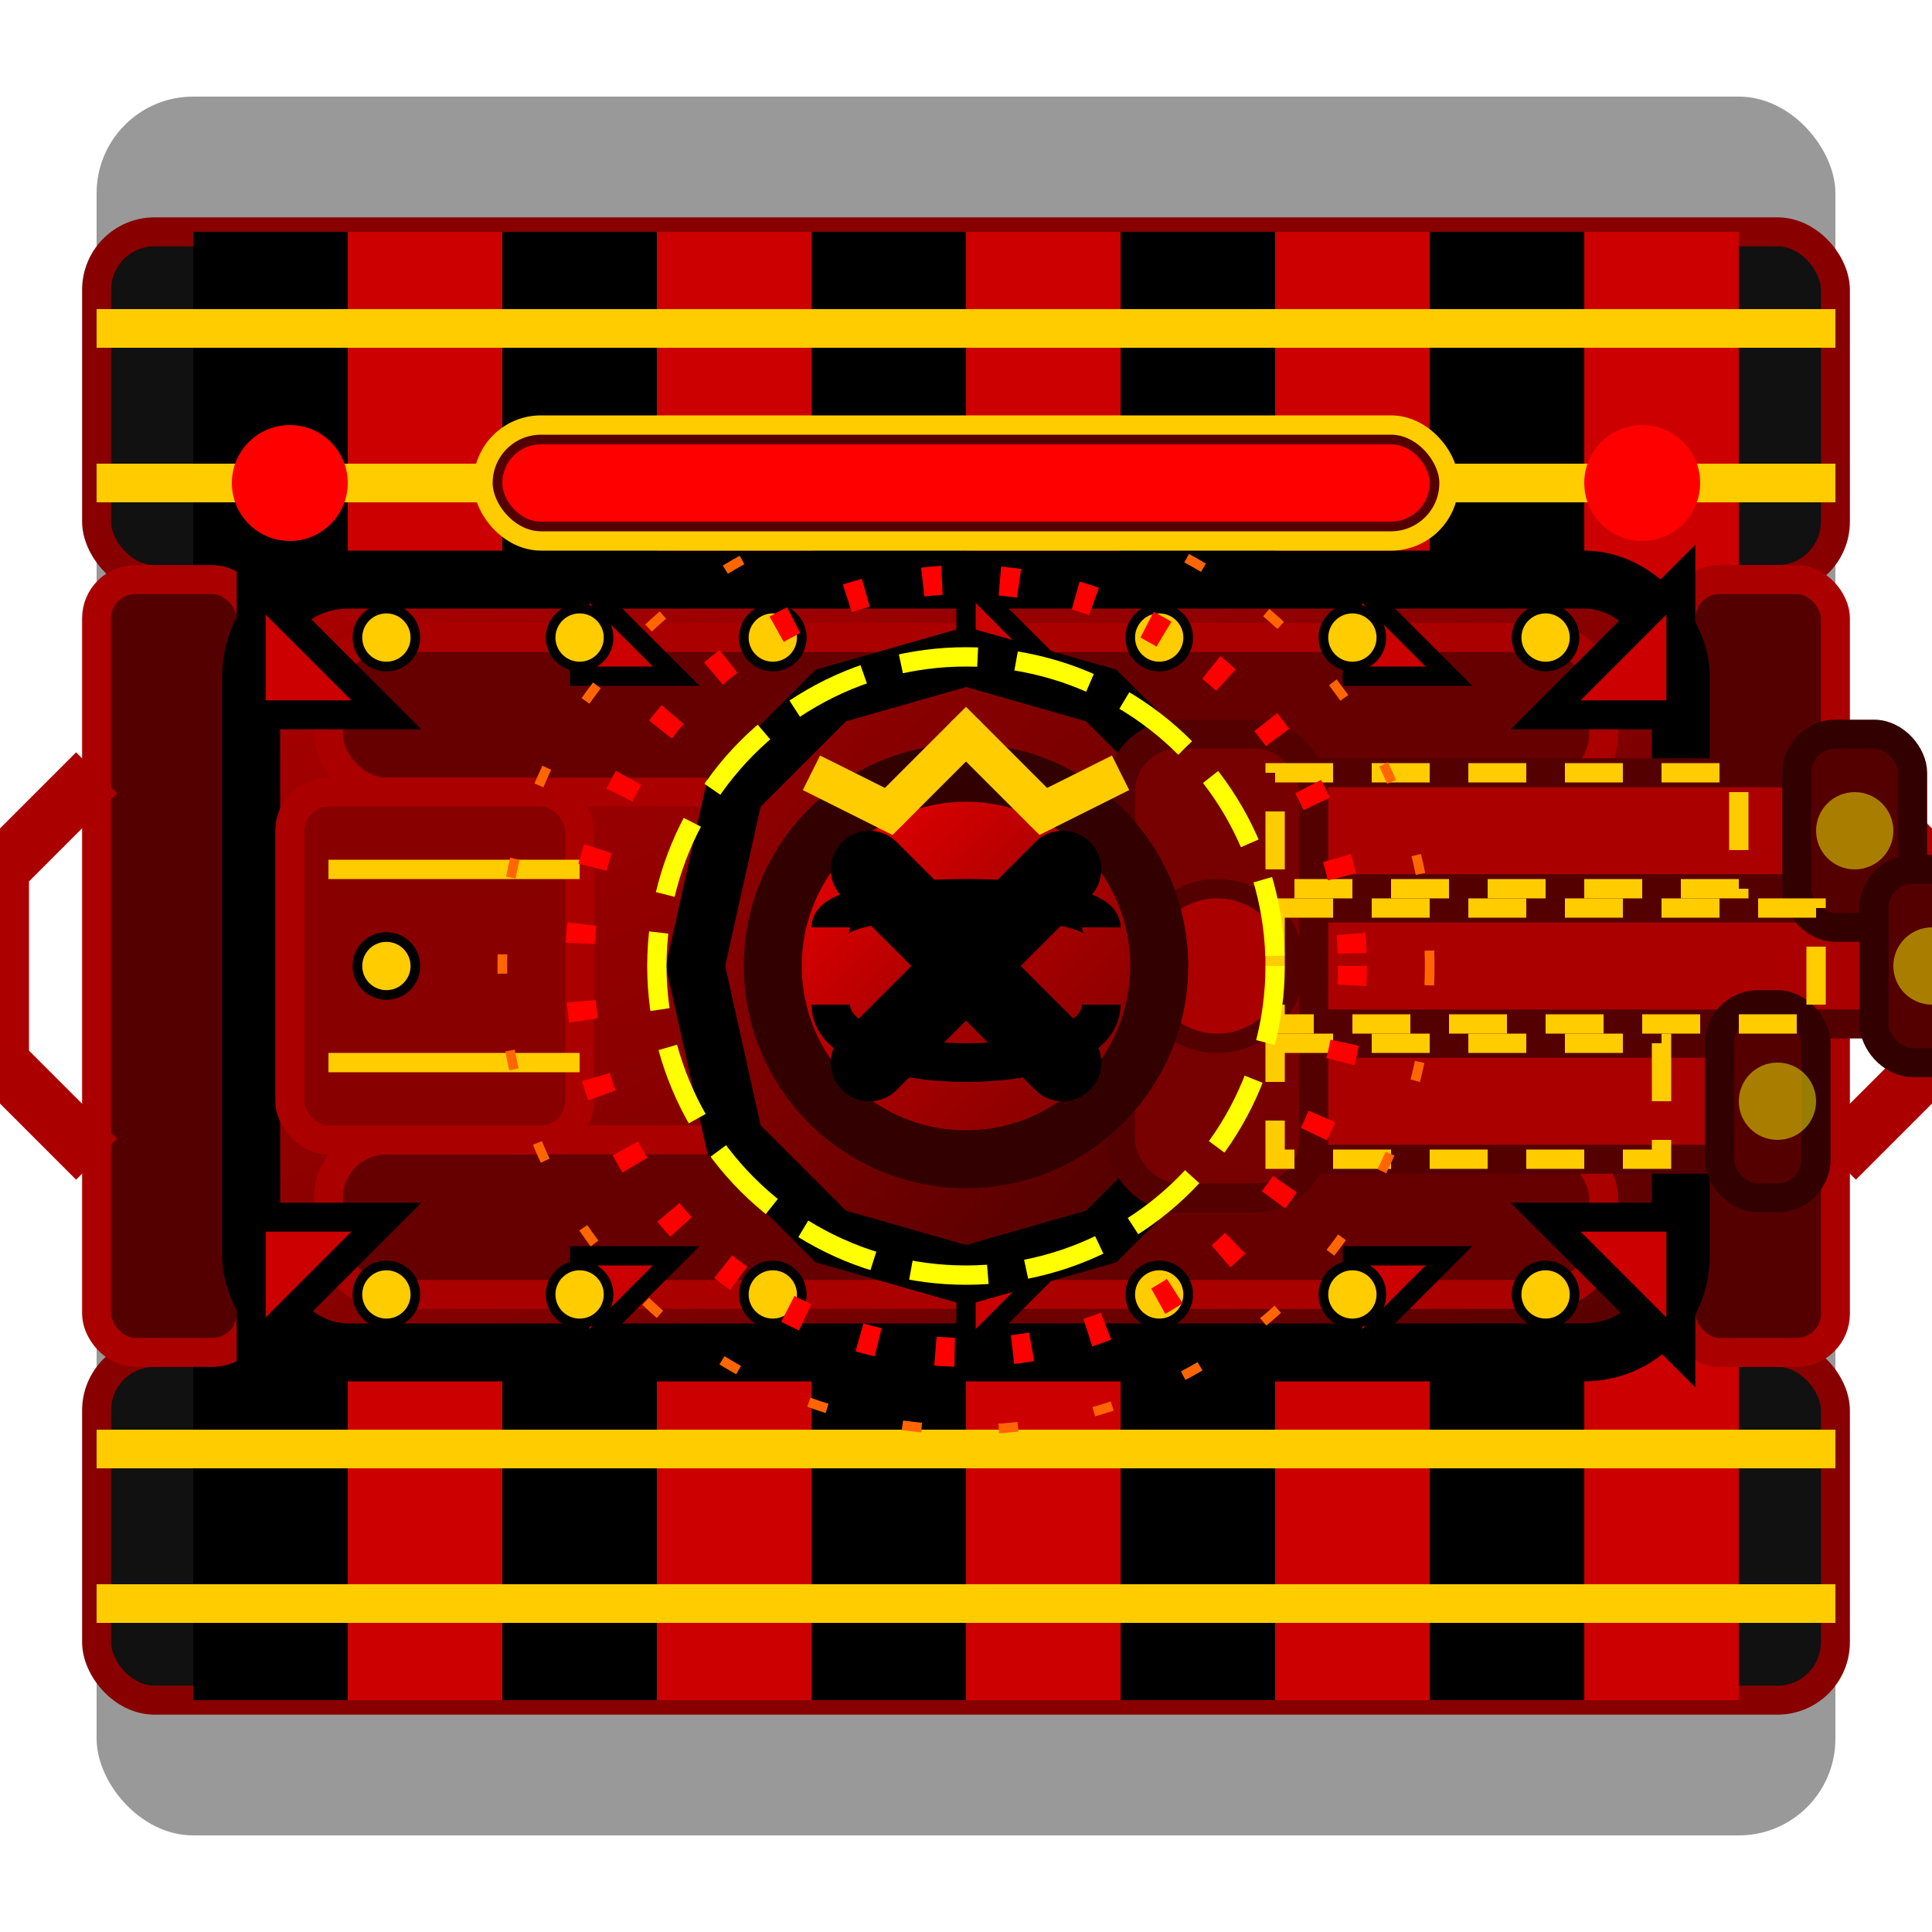 <svg width="100" height="100" viewBox="0 0 100 100" xmlns="http://www.w3.org/2000/svg">
  <filter id="shadow" x="-20%" y="-20%" width="140%" height="140%">
    <feDropShadow dx="4" dy="5" stdDeviation="4" flood-opacity="0.5"/>
  </filter>
  
  <filter id="bossGlow" x="-30%" y="-30%" width="160%" height="160%">
    <feGaussianBlur stdDeviation="3" result="blur" />
    <feFlood flood-color="#FF0000" flood-opacity="0.7" result="color" />
    <feComposite in="color" in2="blur" operator="in" result="glow" />
    <feComposite in="SourceGraphic" in2="glow" operator="over" />
  </filter>
  
  <filter id="fireEffect" x="-30%" y="-30%" width="160%" height="160%">
    <feTurbulence type="fractalNoise" baseFrequency="0.05" numOctaves="2" seed="1" />
    <feDisplacementMap in="SourceGraphic" scale="5" />
  </filter>
  
  <!-- 背景阴影 - 增强威慑感 -->
  <rect x="5" y="5" width="90" height="90" rx="5" fill="#000" opacity="0.4" />
  
  <!-- 强化履带底座 - 宽大厚重 -->
  <rect x="5" y="12" width="90" height="18" rx="3" fill="#111" stroke="#800" stroke-width="1.5" />
  <rect x="5" y="70" width="90" height="18" rx="3" fill="#111" stroke="#800" stroke-width="1.5" />
  
  <!-- 履带细节 - 红黑金三色 -->
  <g fill="#000">
    <rect x="10" y="12" width="8" height="18" />
    <rect x="26" y="12" width="8" height="18" />
    <rect x="42" y="12" width="8" height="18" />
    <rect x="58" y="12" width="8" height="18" />
    <rect x="74" y="12" width="8" height="18" />
    
    <rect x="10" y="70" width="8" height="18" />
    <rect x="26" y="70" width="8" height="18" />
    <rect x="42" y="70" width="8" height="18" />
    <rect x="58" y="70" width="8" height="18" />
    <rect x="74" y="70" width="8" height="18" />
  </g>
  
  <!-- 红色履带装甲 -->
  <g fill="#C00">
    <rect x="18" y="12" width="8" height="18" />
    <rect x="34" y="12" width="8" height="18" />
    <rect x="50" y="12" width="8" height="18" />
    <rect x="66" y="12" width="8" height="18" />
    <rect x="82" y="12" width="8" height="18" />
    
    <rect x="18" y="70" width="8" height="18" />
    <rect x="34" y="70" width="8" height="18" />
    <rect x="50" y="70" width="8" height="18" />
    <rect x="66" y="70" width="8" height="18" />
    <rect x="82" y="70" width="8" height="18" />
  </g>
  
  <!-- 黄金装饰铆钉线 -->
  <rect x="5" y="16" width="90" height="2" fill="#FC0" />
  <rect x="5" y="24" width="90" height="2" fill="#FC0" />
  <rect x="5" y="74" width="90" height="2" fill="#FC0" />
  <rect x="5" y="82" width="90" height="2" fill="#FC0" />
  
  <!-- 履带连接器和装甲加固板 -->
  <rect x="5" y="30" width="8" height="40" rx="2" fill="#500" stroke="#A00" stroke-width="1.5" />
  <rect x="87" y="30" width="8" height="40" rx="2" fill="#500" stroke="#A00" stroke-width="1.5" />
  
  <!-- 侧面额外装甲 -->
  <path d="M5,40 L0,45 L0,55 L5,60" fill="none" stroke="#A00" stroke-width="3" />
  <path d="M95,40 L100,45 L100,55 L95,60" fill="none" stroke="#A00" stroke-width="3" />
  
  <!-- 坦克主体 - 更厚重更复杂 -->
  <rect x="13" y="30" width="74" height="40" rx="5" fill="url(#bossBodyGradient)" stroke="#000" stroke-width="3" filter="url(#shadow)" />
  
  <!-- BOSS级装甲板 - 更多层次 -->
  <rect x="17" y="33" width="66" height="8" rx="3" fill="#600" stroke="#A00" stroke-width="1.5" />
  <rect x="17" y="59" width="66" height="8" rx="3" fill="#600" stroke="#A00" stroke-width="1.5" />
  
  <!-- 中央装甲加固区域 -->
  <rect x="40" y="41" width="20" height="18" rx="3" fill="#500" stroke="#800" stroke-width="1.5" />
  <circle cx="50" cy="50" r="7" fill="#700" stroke="#A00" stroke-width="1.5" />
  
  <!-- 侧面装甲 -->
  <rect x="15" y="41" width="15" height="18" rx="2" fill="#800" stroke="#A00" stroke-width="1.5" />
  <rect x="70" y="41" width="15" height="18" rx="2" fill="#800" stroke="#A00" stroke-width="1.5" />
  
  <!-- 装甲尖刺 - 更多更锋利 -->
  <path d="M13,30 L20,37 L13,37 Z" fill="#C00" stroke="#000" stroke-width="1.5" />
  <path d="M87,30 L80,37 L87,37 Z" fill="#C00" stroke="#000" stroke-width="1.5" />
  <path d="M13,70 L20,63 L13,63 Z" fill="#C00" stroke="#000" stroke-width="1.5" />
  <path d="M87,70 L80,63 L87,63 Z" fill="#C00" stroke="#000" stroke-width="1.5" />
  
  <path d="M30,30 L35,35 L30,35 Z" fill="#C00" stroke="#000" stroke-width="1" />
  <path d="M50,30 L55,35 L50,35 Z" fill="#C00" stroke="#000" stroke-width="1" />
  <path d="M70,30 L75,35 L70,35 Z" fill="#C00" stroke="#000" stroke-width="1" />
  <path d="M30,70 L35,65 L30,65 Z" fill="#C00" stroke="#000" stroke-width="1" />
  <path d="M50,70 L55,65 L50,65 Z" fill="#C00" stroke="#000" stroke-width="1" />
  <path d="M70,70 L75,65 L70,65 Z" fill="#C00" stroke="#000" stroke-width="1" />
  
  <!-- 金属铆钉装饰 - 更豪华 -->
  <g>
    <circle cx="20" cy="33" r="1.5" fill="#FC0" stroke="#000" stroke-width="0.5" />
    <circle cx="30" cy="33" r="1.5" fill="#FC0" stroke="#000" stroke-width="0.5" />
    <circle cx="40" cy="33" r="1.5" fill="#FC0" stroke="#000" stroke-width="0.5" />
    <circle cx="60" cy="33" r="1.5" fill="#FC0" stroke="#000" stroke-width="0.5" />
    <circle cx="70" cy="33" r="1.5" fill="#FC0" stroke="#000" stroke-width="0.5" />
    <circle cx="80" cy="33" r="1.5" fill="#FC0" stroke="#000" stroke-width="0.5" />
    
    <circle cx="20" cy="67" r="1.5" fill="#FC0" stroke="#000" stroke-width="0.5" />
    <circle cx="30" cy="67" r="1.5" fill="#FC0" stroke="#000" stroke-width="0.5" />
    <circle cx="40" cy="67" r="1.5" fill="#FC0" stroke="#000" stroke-width="0.5" />
    <circle cx="60" cy="67" r="1.5" fill="#FC0" stroke="#000" stroke-width="0.5" />
    <circle cx="70" cy="67" r="1.5" fill="#FC0" stroke="#000" stroke-width="0.5" />
    <circle cx="80" cy="67" r="1.5" fill="#FC0" stroke="#000" stroke-width="0.5" />
    
    <circle cx="20" cy="50" r="1.5" fill="#FC0" stroke="#000" stroke-width="0.5" />
    <circle cx="80" cy="50" r="1.5" fill="#FC0" stroke="#000" stroke-width="0.5" />
  </g>
  
  <!-- 装饰线条 -->
  <path d="M17,45 L30,45" stroke="#FC0" stroke-width="1" />
  <path d="M17,55 L30,55" stroke="#FC0" stroke-width="1" />
  <path d="M70,45 L83,45" stroke="#FC0" stroke-width="1" />
  <path d="M70,55 L83,55" stroke="#FC0" stroke-width="1" />
  
  <!-- 重型炮塔底座 - 十二边形设计 -->
  <polygon points="50,34 57,36 62,41 64,50 62,59 57,64 50,66 43,64 38,59 36,50 38,41 43,36" 
           fill="url(#bossTurretGradient)" stroke="#000" stroke-width="3" filter="url(#shadow)" />
  
  <!-- 三联炮管设计 - 终极火力 -->
  <rect x="62" y="40" width="34" height="6" fill="#A00" stroke="#500" stroke-width="1.5" filter="url(#shadow)" />
  <rect x="62" y="47" width="38" height="6" fill="#A00" stroke="#500" stroke-width="1.5" filter="url(#shadow)" />
  <rect x="62" y="54" width="30" height="6" fill="#A00" stroke="#500" stroke-width="1.5" filter="url(#shadow)" />
  
  <!-- 炮口 -->
  <rect x="93" y="38" width="6" height="10" rx="2" fill="#500" stroke="#300" stroke-width="1.5" />
  <rect x="97" y="45" width="7" height="10" rx="2" fill="#500" stroke="#300" stroke-width="1.5" />
  <rect x="89" y="52" width="5" height="10" rx="2" fill="#500" stroke="#300" stroke-width="1.5" />
  
  <!-- 炮管连接部件 -->
  <rect x="58" y="38" width="10" height="24" rx="3" fill="#700" stroke="#500" stroke-width="1.5" />
  <circle cx="63" cy="50" r="4" fill="#A00" stroke="#500" stroke-width="1" />
  
  <!-- 炮管防热套 -->
  <rect x="66" y="40" width="24" height="6" fill="none" stroke="#FC0" stroke-width="1" stroke-dasharray="3,2" />
  <rect x="66" y="47" width="28" height="6" fill="none" stroke="#FC0" stroke-width="1" stroke-dasharray="3,2" />
  <rect x="66" y="54" width="20" height="6" fill="none" stroke="#FC0" stroke-width="1" stroke-dasharray="3,2" />
  
  <!-- 炮管火焰特效 -->
  <circle cx="96" cy="43" r="2" fill="#FF0" opacity="0.7" filter="url(#fireEffect)" />
  <circle cx="100" cy="50" r="2" fill="#FF0" opacity="0.7" filter="url(#fireEffect)" />
  <circle cx="92" cy="57" r="2" fill="#FF0" opacity="0.7" filter="url(#fireEffect)" />
  
  <!-- BOSS标识 - 骷髅王冠 -->
  <circle cx="50" cy="50" r="10" fill="url(#bossBadgeGradient)" stroke="#300" stroke-width="3" filter="url(#bossGlow)" />
  <path d="M45,45 L55,55 M55,45 L45,55" stroke="#000" stroke-width="4" stroke-linecap="round" />
  <path d="M43,48 C43,46 57,46 57,48" stroke="#000" stroke-width="2" fill="none" />
  <path d="M43,52 C43,56 57,56 57,52" stroke="#000" stroke-width="2" fill="none" />
  
  <!-- 皇冠装饰 -->
  <path d="M42,40 L46,42 L50,38 L54,42 L58,40" stroke="#FC0" stroke-width="2" fill="none" />
  <circle cx="46" cy="42" r="1" fill="#FC0" />
  <circle cx="50" cy="38" r="1" fill="#FC0" />
  <circle cx="54" cy="42" r="1" fill="#FC0" />
  
  <!-- 额外强调 - BOSS级光晕效果 -->
  <circle cx="50" cy="50" r="16" fill="none" stroke="#FF0" stroke-width="1" stroke-dasharray="4,2" />
  <circle cx="50" cy="50" r="20" fill="none" stroke="#F00" stroke-width="1.5" stroke-dasharray="1,3" />
  <circle cx="50" cy="50" r="24" fill="none" stroke="#F60" stroke-width="0.5" stroke-dasharray="1,4" />
  
  <!-- BOSS状态指示器 -->
  <rect x="25" y="22" width="50" height="6" rx="3" fill="#500" stroke="#FC0" stroke-width="1" />
  <rect x="26" y="23" width="48" height="4" rx="2" fill="#F00" />
  
  <!-- 警示灯 -->
  <circle cx="15" cy="25" r="3" fill="#F00" filter="url(#bossGlow)" />
  <circle cx="85" cy="25" r="3" fill="#F00" filter="url(#bossGlow)" />
  
  <!-- 定义渐变 -->
  <defs>
    <linearGradient id="bossBodyGradient" x1="0%" y1="0%" x2="100%" y2="100%">
      <stop offset="0%" stop-color="#A00" />
      <stop offset="50%" stop-color="#800" />
      <stop offset="100%" stop-color="#500" />
    </linearGradient>
    <linearGradient id="bossTurretGradient" x1="0%" y1="0%" x2="100%" y2="100%">
      <stop offset="0%" stop-color="#900" />
      <stop offset="50%" stop-color="#700" />
      <stop offset="100%" stop-color="#400" />
    </linearGradient>
    <linearGradient id="bossBadgeGradient" x1="0%" y1="0%" x2="100%" y2="100%">
      <stop offset="0%" stop-color="#F00" />
      <stop offset="50%" stop-color="#A00" />
      <stop offset="100%" stop-color="#700" />
    </linearGradient>
  </defs>
</svg>